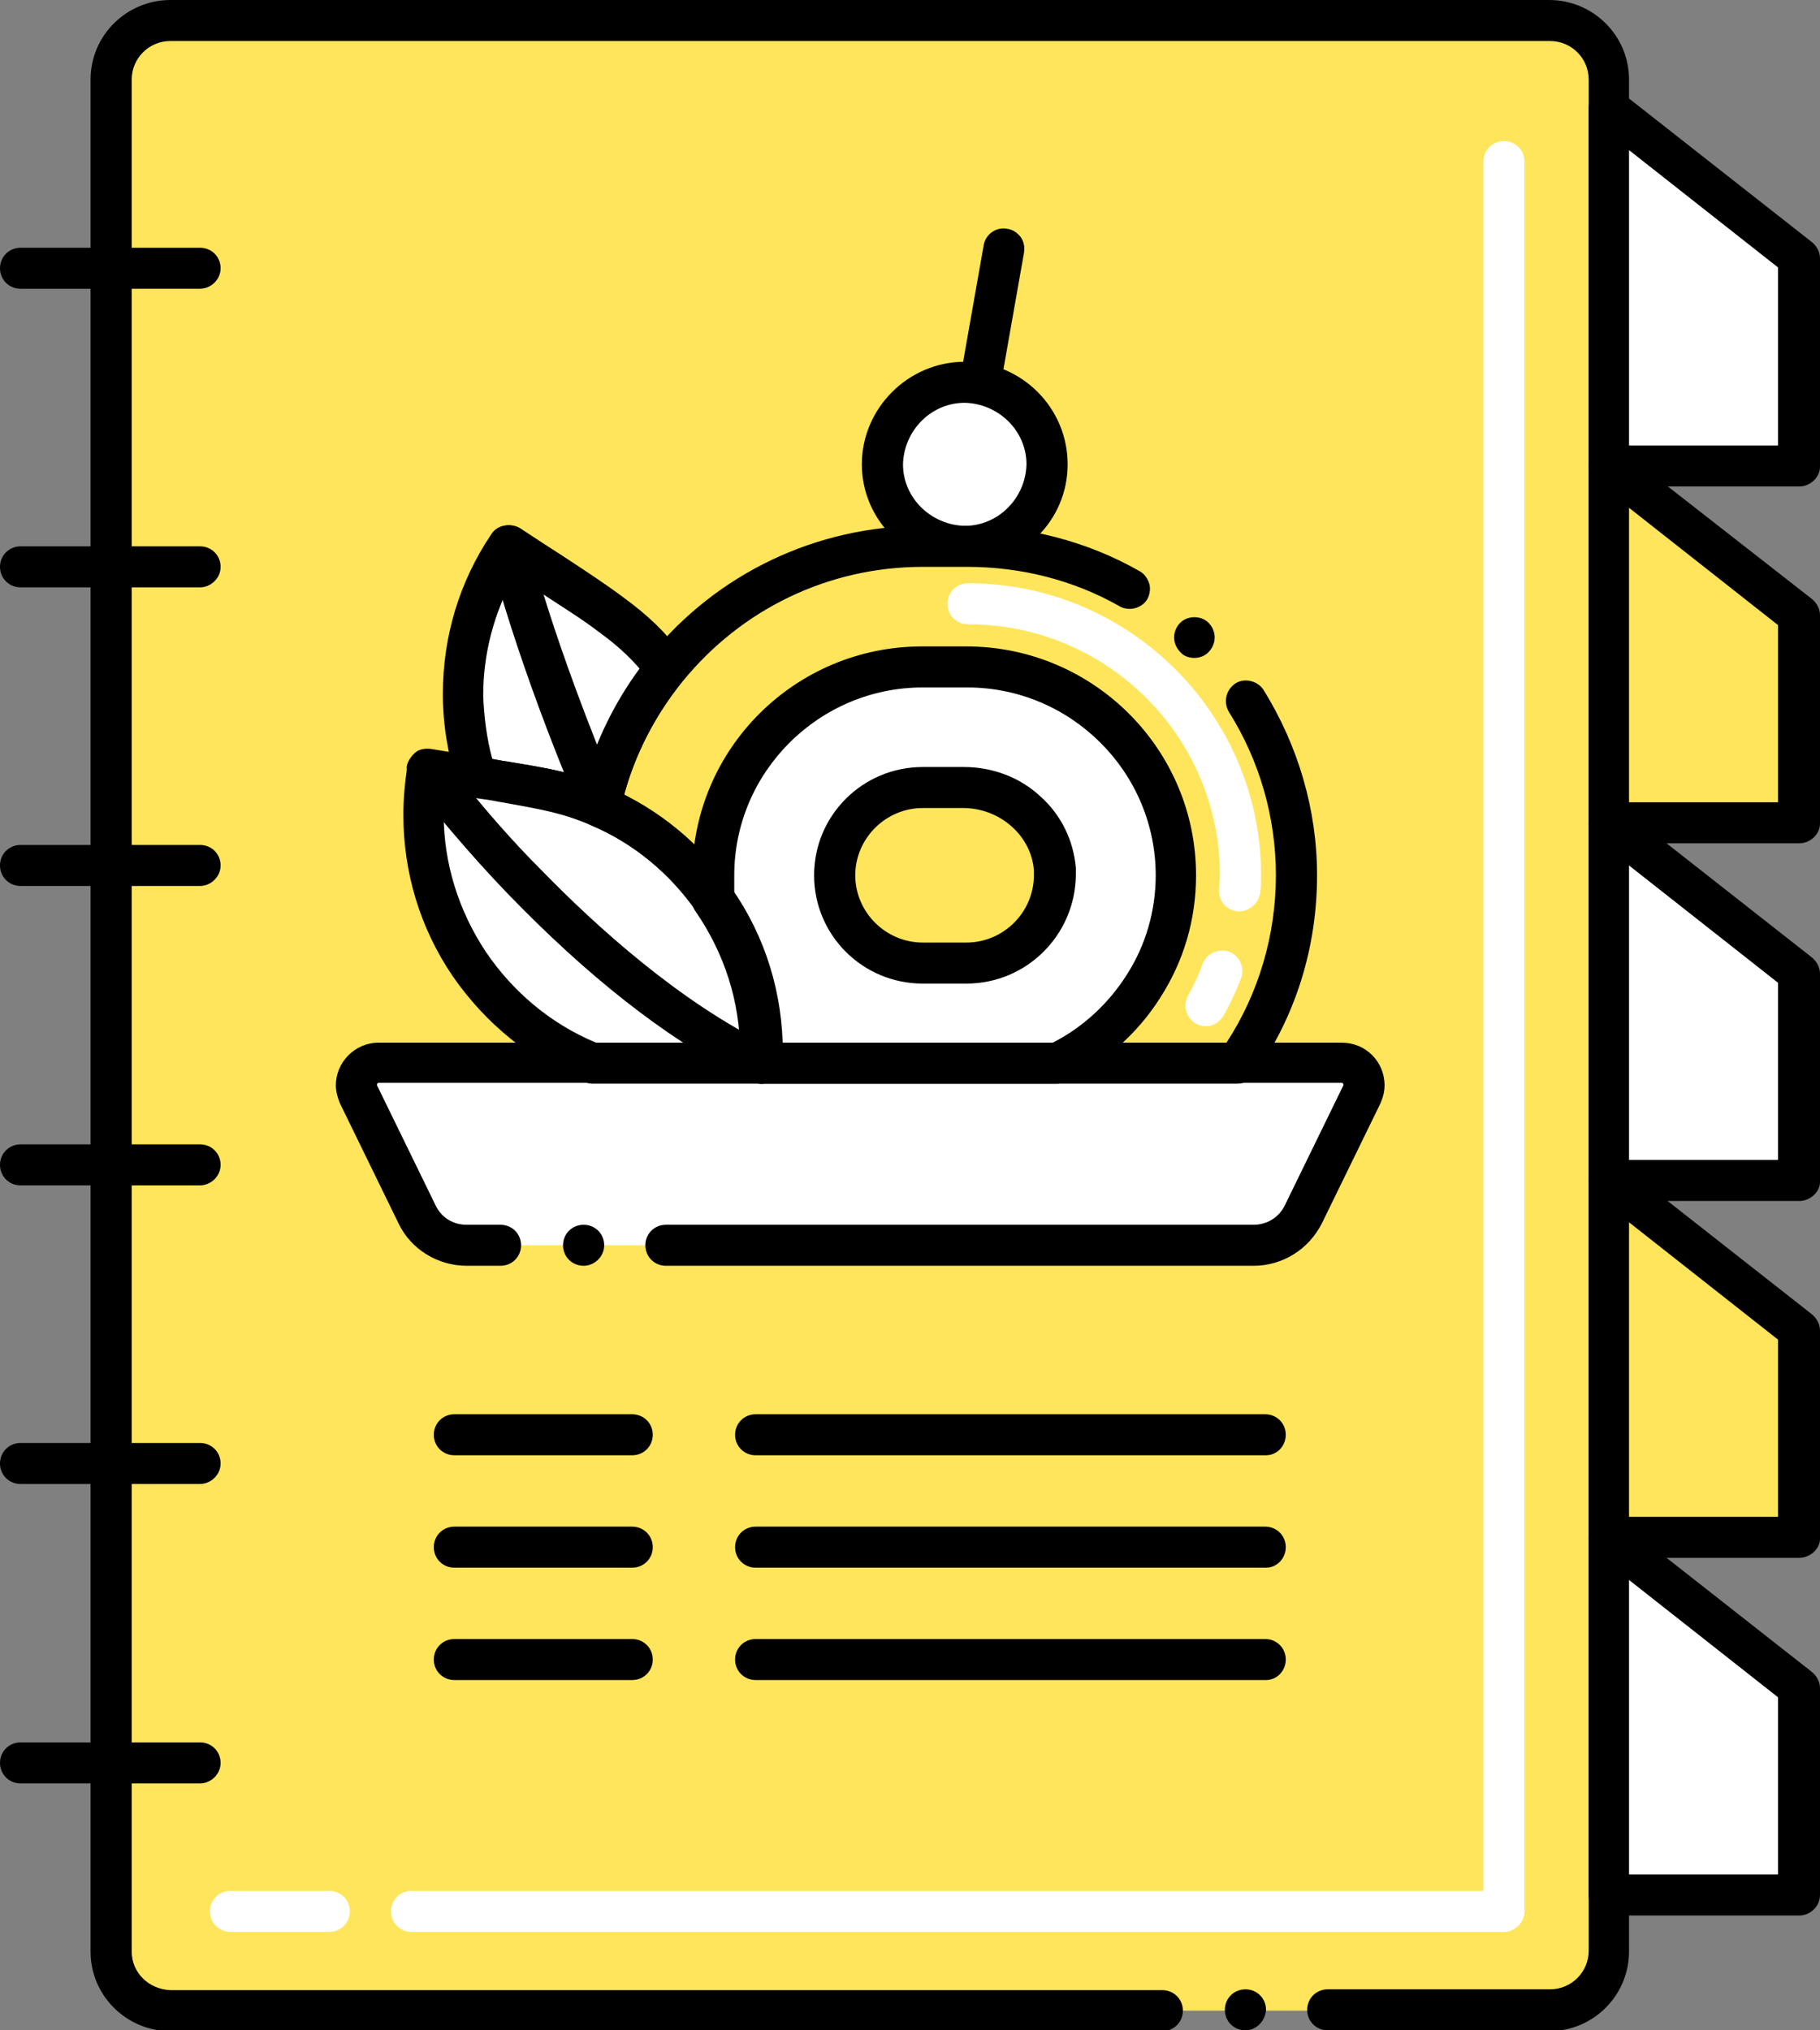 <svg width="130" height="145" viewBox="0 0 130 145" fill="none" xmlns="http://www.w3.org/2000/svg">
<rect x="0" y="0" width="130" height="145" fill="#808080" stroke="none"/>
<g clip-path="url(#clip0_109_4205)">
<path d="M7.938 5.683V139.376C7.938 141.719 9.819 143.594 12.171 143.594H110.656C113.008 143.594 114.889 141.719 114.889 139.376V5.683C114.889 3.339 113.008 1.465 110.656 1.465H12.171C9.878 1.465 7.938 3.339 7.938 5.683Z" fill="#FFE55B"/>
<path d="M107.422 137.97H29.398C28.575 137.97 27.928 137.325 27.928 136.505C27.928 135.685 28.575 135.04 29.398 135.04H105.952V11.541C105.952 10.721 106.599 10.077 107.422 10.077C108.245 10.077 108.892 10.721 108.892 11.541V136.505C108.892 137.325 108.186 137.97 107.422 137.97ZM23.519 137.97H16.463C15.64 137.97 14.993 137.325 14.993 136.505C14.993 135.685 15.64 135.04 16.463 135.04H23.519C24.342 135.04 24.989 135.685 24.989 136.505C24.989 137.325 24.342 137.97 23.519 137.97Z" fill="white"/>
<path d="M94.84 145C94.016 145 93.37 144.356 93.37 143.535C93.37 142.715 94.016 142.071 94.84 142.071H110.715C112.243 142.071 113.478 140.84 113.478 139.317V5.683C113.478 4.16 112.243 2.929 110.715 2.929H12.171C10.642 2.929 9.408 4.16 9.408 5.683V139.376C9.408 140.899 10.642 142.071 12.171 142.129H83.021C83.844 142.129 84.491 142.774 84.491 143.594C84.491 144.414 83.844 145.059 83.021 145.059H12.171C9.055 145.059 6.468 142.539 6.468 139.376V5.683C6.468 2.519 9.055 0 12.171 0H110.656C113.772 0 116.359 2.519 116.359 5.683V139.376C116.359 142.481 113.831 145.059 110.656 145.059H94.84C94.84 145 94.84 145 94.84 145ZM88.96 145C88.137 145 87.49 144.356 87.49 143.535C87.49 142.715 88.137 142.071 88.96 142.071C89.783 142.071 90.43 142.715 90.43 143.535C90.371 144.356 89.724 145 88.96 145Z" fill="black"/>
<path d="M14.288 20.622H1.47C0.647 20.622 0 19.978 0 19.157C0 18.337 0.647 17.693 1.47 17.693H14.288C15.111 17.693 15.758 18.337 15.758 19.157C15.758 19.978 15.052 20.622 14.288 20.622Z" fill="black"/>
<path d="M14.288 41.947H1.47C0.647 41.947 0 41.303 0 40.483C0 39.663 0.647 39.018 1.47 39.018H14.288C15.111 39.018 15.758 39.663 15.758 40.483C15.758 41.303 15.052 41.947 14.288 41.947Z" fill="black"/>
<path d="M14.288 63.273H1.47C0.647 63.273 0 62.628 0 61.808C0 60.988 0.647 60.343 1.47 60.343H14.288C15.111 60.343 15.758 60.988 15.758 61.808C15.758 62.628 15.052 63.273 14.288 63.273Z" fill="black"/>
<path d="M14.288 84.656H1.47C0.647 84.656 0 84.012 0 83.192C0 82.372 0.647 81.727 1.47 81.727H14.288C15.111 81.727 15.758 82.372 15.758 83.192C15.758 84.012 15.052 84.656 14.288 84.656Z" fill="black"/>
<path d="M14.288 105.982H1.47C0.647 105.982 0 105.337 0 104.517C0 103.697 0.647 103.052 1.47 103.052H14.288C15.111 103.052 15.758 103.697 15.758 104.517C15.758 105.337 15.052 105.982 14.288 105.982Z" fill="black"/>
<path d="M14.288 127.366H1.47C0.647 127.366 0 126.721 0 125.901C0 125.081 0.647 124.436 1.47 124.436H14.288C15.111 124.436 15.758 125.081 15.758 125.901C15.758 126.721 15.052 127.366 14.288 127.366Z" fill="black"/>
<path d="M128.53 33.277H114.889V7.733L128.53 18.396V33.277Z" fill="white"/>
<path d="M128.53 58.762H114.889V33.277L128.53 43.939V58.762Z" fill="#FFE55B"/>
<path d="M128.53 84.305H114.889V58.762L128.53 69.424V84.305Z" fill="white"/>
<path d="M128.53 109.79H114.889V84.305L128.53 94.968V109.79Z" fill="#FFE55B"/>
<path d="M128.53 135.333H114.889V109.79L128.53 120.453V135.333Z" fill="white"/>
<path d="M128.53 34.741H114.948C114.125 34.741 113.478 34.097 113.478 33.277V7.733C113.478 7.147 113.772 6.679 114.301 6.444C114.83 6.21 115.418 6.269 115.83 6.62L129.412 17.283C129.765 17.576 130 17.986 130 18.454V33.335C130 34.097 129.294 34.741 128.53 34.741ZM116.359 31.812H127.001V19.099L116.359 10.721V31.812Z" fill="black"/>
<path d="M128.53 60.226H114.948C114.125 60.226 113.478 59.582 113.478 58.762V33.277C113.478 32.691 113.772 32.222 114.301 31.988C114.83 31.754 115.418 31.812 115.83 32.164L129.412 42.768C129.765 43.061 130 43.471 130 43.939V58.82C130 59.582 129.294 60.226 128.53 60.226ZM116.359 57.297H127.001V44.642L116.359 36.265V57.297Z" fill="black"/>
<path d="M128.53 85.77H114.948C114.125 85.77 113.478 85.125 113.478 84.305V58.82C113.478 58.234 113.772 57.766 114.301 57.531C114.83 57.297 115.418 57.356 115.83 57.707L129.412 68.37C129.765 68.663 130 69.073 130 69.541V84.422C130 85.125 129.294 85.77 128.53 85.77ZM116.359 82.84H127.001V70.186L116.359 61.808V82.84Z" fill="black"/>
<path d="M128.53 111.254H114.948C114.125 111.254 113.478 110.61 113.478 109.79V84.305C113.478 83.719 113.772 83.25 114.301 83.016C114.83 82.782 115.418 82.84 115.83 83.192L129.412 93.855C129.765 94.147 130 94.558 130 95.026V109.907C130 110.61 129.294 111.254 128.53 111.254ZM116.359 108.325H127.001V95.671L116.359 87.293V108.325Z" fill="black"/>
<path d="M128.53 136.798H114.948C114.125 136.798 113.478 136.154 113.478 135.333V109.848C113.478 109.263 113.772 108.794 114.301 108.56C114.83 108.325 115.418 108.384 115.83 108.735L129.412 119.398C129.765 119.691 130 120.101 130 120.57V135.333C130 136.154 129.294 136.798 128.53 136.798ZM116.359 133.869H127.001V121.214L116.359 112.836V133.869Z" fill="black"/>
<path d="M47.567 47.689C45.273 50.501 43.627 53.84 42.863 57.531C40.276 56.36 38.571 56.242 34.043 55.481C32.338 50.091 32.985 44.057 36.336 39.018C43.216 43.588 45.156 44.525 47.567 47.689Z" fill="white"/>
<path d="M92.606 62.511C92.606 67.491 91.077 72.119 88.372 75.927H54.388C54.564 71.65 53.329 67.608 50.977 64.269C48.978 61.398 46.215 59.055 42.863 57.59C43.628 53.899 45.333 50.56 47.567 47.748C51.918 42.416 58.503 39.018 65.912 39.018H69.028C82.081 39.018 92.606 49.505 92.606 62.511Z" fill="#FFE55B"/>
<path d="M86.138 73.291C85.902 73.291 85.667 73.232 85.432 73.115C84.726 72.705 84.491 71.826 84.844 71.123C85.256 70.42 85.608 69.659 85.902 68.838C86.196 68.077 87.019 67.725 87.784 67.96C88.548 68.252 88.901 69.073 88.666 69.834C88.313 70.713 87.901 71.65 87.431 72.471C87.137 72.998 86.667 73.291 86.138 73.291ZM88.489 65.089H88.431C87.607 65.03 87.019 64.327 87.078 63.566C87.078 63.214 87.137 62.863 87.137 62.511C87.137 52.61 79.082 44.584 69.145 44.584C68.322 44.584 67.675 43.939 67.675 43.119C67.675 42.299 68.322 41.654 69.145 41.654C80.669 41.654 90.077 51.028 90.077 62.511C90.077 62.921 90.077 63.331 90.018 63.741C89.9 64.503 89.254 65.089 88.489 65.089Z" fill="white"/>
<path d="M83.962 62.511C83.962 68.428 80.493 73.525 75.496 75.927H54.329C54.505 71.651 53.27 67.608 50.919 64.269V62.511C50.919 54.309 57.621 47.63 65.853 47.63H68.969C77.26 47.63 83.962 54.309 83.962 62.511Z" fill="white"/>
<path d="M59.62 62.511C59.62 59.055 62.442 56.242 65.911 56.242H68.851C72.203 56.242 75.142 58.762 75.378 62.101C75.613 65.733 72.732 68.78 69.086 68.78H65.97C62.442 68.78 59.62 65.968 59.62 62.511Z" fill="#FFE55B"/>
<path d="M69.028 70.245H65.912C61.619 70.245 58.15 66.788 58.15 62.511C58.15 58.234 61.619 54.778 65.912 54.778H68.851C70.85 54.778 72.791 55.481 74.261 56.828C75.79 58.176 76.671 59.992 76.848 61.984C76.848 62.16 76.848 62.335 76.848 62.511C76.789 66.788 73.32 70.245 69.028 70.245ZM65.912 57.707C63.266 57.707 61.09 59.875 61.09 62.511C61.09 65.147 63.266 67.315 65.912 67.315H69.028C71.674 67.315 73.849 65.147 73.849 62.511C73.849 62.394 73.849 62.277 73.849 62.16C73.673 59.699 71.439 57.707 68.793 57.707H65.912Z" fill="black"/>
<path d="M69.969 28.883C69.91 28.883 69.792 28.883 69.733 28.883C68.91 28.766 68.381 28.004 68.557 27.184L70.263 17.517C70.38 16.756 71.144 16.17 71.968 16.346C72.379 16.404 72.673 16.638 72.908 16.931C73.144 17.283 73.202 17.634 73.144 18.044L71.438 27.711C71.262 28.356 70.674 28.883 69.969 28.883Z" fill="black"/>
<path d="M68.91 39.018C72.157 39.018 74.79 36.395 74.79 33.16C74.79 29.924 72.157 27.301 68.91 27.301C65.663 27.301 63.03 29.924 63.03 33.16C63.03 36.395 65.663 39.018 68.91 39.018Z" fill="white"/>
<path d="M68.91 40.424C64.853 40.424 61.56 37.144 61.56 33.16C61.56 29.176 64.853 25.836 68.91 25.836C72.967 25.836 76.26 29.117 76.26 33.16C76.26 37.202 72.967 40.424 68.91 40.424ZM68.91 28.766C66.499 28.766 64.559 30.758 64.5 33.16C64.5 35.562 66.499 37.495 68.91 37.554C71.321 37.554 73.261 35.562 73.32 33.16C73.32 30.758 71.321 28.824 68.91 28.766Z" fill="black"/>
<path d="M50.977 64.21C48.978 61.34 46.215 58.996 42.863 57.531C40.276 56.36 38.571 56.242 34.044 55.481L30.516 54.895C28.987 63.976 34.044 72.588 42.275 75.927C47.332 75.927 49.272 75.927 54.387 75.927C54.564 71.651 53.27 67.55 50.977 64.21Z" fill="white"/>
<path d="M95.839 75.927H54.387C43.922 75.927 37.278 75.927 27.047 75.927C25.871 75.927 25.107 77.157 25.636 78.153L29.81 86.707C30.457 88.055 31.809 88.933 33.338 88.933H89.548C91.077 88.933 92.429 88.055 93.076 86.707L97.25 78.153C97.721 77.099 96.956 75.927 95.839 75.927Z" fill="white"/>
<path d="M89.548 90.398H47.567C46.744 90.398 46.097 89.754 46.097 88.933C46.097 88.113 46.744 87.469 47.567 87.469H89.548C90.489 87.469 91.371 86.941 91.782 86.063L95.957 77.509V77.451C95.957 77.392 95.898 77.333 95.839 77.333H27.047C26.988 77.333 26.929 77.392 26.929 77.451C26.929 77.451 26.929 77.451 26.929 77.509L31.104 86.063C31.515 86.941 32.338 87.469 33.338 87.469H35.749C36.572 87.469 37.219 88.113 37.219 88.933C37.219 89.754 36.572 90.398 35.749 90.398H33.338C31.28 90.398 29.34 89.226 28.458 87.352L24.283 78.798C24.107 78.388 23.989 77.919 23.989 77.509C23.989 75.869 25.342 74.463 27.047 74.463H95.839C97.544 74.463 98.897 75.81 98.897 77.509C98.897 77.978 98.779 78.388 98.603 78.798L94.428 87.352C93.487 89.226 91.606 90.398 89.548 90.398ZM41.687 90.398C40.864 90.398 40.217 89.754 40.217 88.933C40.217 88.113 40.864 87.469 41.687 87.469C42.51 87.469 43.157 88.113 43.157 88.933C43.157 89.754 42.452 90.398 41.687 90.398Z" fill="black"/>
<path d="M42.863 58.996C42.687 58.996 42.451 58.937 42.275 58.879C40.217 58 38.865 57.766 35.631 57.18C35.102 57.121 34.455 57.004 33.808 56.887C33.279 56.828 32.809 56.418 32.632 55.891C31.986 53.84 31.633 51.731 31.633 49.564C31.633 45.463 32.809 41.537 35.102 38.139C35.513 37.495 36.513 37.319 37.16 37.729C38.218 38.432 39.218 39.077 40.041 39.604C41.922 40.834 43.333 41.772 44.509 42.651C46.273 43.939 47.508 45.111 48.743 46.752C49.154 47.279 49.154 48.04 48.743 48.568C46.567 51.263 45.038 54.485 44.333 57.824C44.215 58.234 43.98 58.644 43.569 58.82C43.275 58.937 43.098 58.996 42.863 58.996ZM35.161 54.192C35.455 54.251 35.749 54.309 36.043 54.368C38.512 54.778 40.1 55.012 41.805 55.598C42.628 52.786 43.921 50.15 45.685 47.748C44.862 46.81 44.039 46.048 42.745 45.111C41.687 44.291 40.276 43.412 38.395 42.182C37.865 41.83 37.336 41.479 36.748 41.127C35.278 43.764 34.514 46.693 34.514 49.681C34.573 51.145 34.749 52.669 35.161 54.192Z" fill="black"/>
<path d="M88.372 77.392H54.387C53.975 77.392 53.623 77.216 53.329 76.923C53.035 76.63 52.917 76.279 52.917 75.869C52.917 75.634 52.917 75.341 52.917 75.107C52.917 71.533 51.8 68.077 49.742 65.089C47.861 62.394 45.273 60.226 42.216 58.937C41.569 58.645 41.217 58 41.393 57.297C42.216 53.489 43.921 49.915 46.449 46.81C51.212 40.952 58.326 37.554 65.911 37.554H69.086C73.378 37.554 77.671 38.667 81.375 40.776C81.728 40.952 81.963 41.303 82.08 41.655C82.198 42.006 82.139 42.416 81.963 42.768C81.61 43.412 80.669 43.705 79.964 43.295C76.671 41.42 72.908 40.483 69.086 40.483H65.911C59.208 40.483 52.976 43.471 48.742 48.685C46.802 51.087 45.391 53.84 44.568 56.77C47.625 58.293 50.271 60.636 52.212 63.449C54.505 66.729 55.739 70.537 55.857 74.463H87.607C89.9 70.948 91.135 66.788 91.135 62.511C91.135 58.352 89.959 54.309 87.784 50.853C87.372 50.15 87.549 49.271 88.254 48.802C88.901 48.392 89.842 48.626 90.253 49.271C92.723 53.255 94.075 57.824 94.075 62.511C94.075 67.667 92.546 72.588 89.606 76.748C89.312 77.158 88.901 77.392 88.372 77.392ZM85.314 46.986C84.961 46.986 84.55 46.869 84.315 46.576C83.727 45.99 83.727 45.111 84.256 44.525C84.785 43.939 85.785 43.939 86.314 44.467C86.902 45.053 86.902 45.931 86.373 46.517C86.137 46.81 85.726 46.986 85.314 46.986Z" fill="black"/>
<path d="M75.495 77.392H54.328C53.917 77.392 53.564 77.216 53.27 76.923C52.976 76.63 52.858 76.279 52.858 75.869C52.858 75.634 52.858 75.4 52.858 75.107C52.858 71.533 51.741 68.077 49.683 65.089C49.507 64.855 49.448 64.562 49.448 64.269V62.511C49.448 53.489 56.798 46.166 65.853 46.166H69.028C78.082 46.166 85.432 53.489 85.432 62.511C85.432 65.675 84.55 68.663 82.845 71.299C81.199 73.877 78.847 75.927 76.142 77.216C75.966 77.333 75.731 77.392 75.495 77.392ZM55.857 74.463H75.201C77.377 73.35 79.2 71.65 80.493 69.6C81.845 67.491 82.551 65.03 82.551 62.511C82.551 55.129 76.495 49.095 69.086 49.095H65.911C58.503 49.095 52.447 55.129 52.447 62.511V63.8C54.564 66.964 55.739 70.654 55.857 74.463Z" fill="black"/>
<path d="M54.387 77.392H42.275C42.099 77.392 41.922 77.333 41.746 77.275C37.924 75.751 34.69 73.115 32.338 69.717C29.986 66.261 28.811 62.277 28.811 58.176C28.811 57.004 28.928 55.832 29.105 54.661C29.163 54.309 29.398 53.958 29.692 53.723C29.986 53.489 30.398 53.43 30.81 53.489L34.337 54.075C34.984 54.192 35.572 54.309 36.16 54.368C39.335 54.895 41.099 55.188 43.51 56.242C47.038 57.766 50.095 60.285 52.27 63.449C54.681 66.905 55.916 70.948 55.916 75.166C55.916 75.459 55.916 75.751 55.916 76.044C55.798 76.748 55.152 77.392 54.387 77.392ZM42.569 74.463H52.917C52.8 71.123 51.683 67.901 49.742 65.089C47.861 62.394 45.274 60.226 42.216 58.937C40.158 58.059 38.806 57.824 35.513 57.238C34.984 57.121 34.337 57.063 33.691 56.946L31.75 56.594C31.692 57.121 31.692 57.648 31.692 58.176C31.692 61.632 32.75 65.03 34.69 67.96C36.63 70.83 39.335 73.115 42.569 74.463Z" fill="black"/>
<path d="M54.387 77.392C54.152 77.392 53.917 77.333 53.741 77.275C48.508 74.756 42.981 70.596 37.336 64.913C34.514 62.101 31.751 58.879 29.457 55.95C29.399 55.891 29.34 55.832 29.34 55.832C29.105 55.539 29.046 55.129 29.046 54.778C29.105 54.368 29.34 54.075 29.634 53.84C30.281 53.372 31.221 53.547 31.692 54.133C31.809 54.309 31.986 54.485 32.162 54.719C32.574 55.246 33.044 55.832 33.573 56.477C34.69 57.824 36.454 59.933 38.689 62.16C42.569 66.144 48.566 71.592 54.975 74.697C55.681 75.049 56.034 75.927 55.681 76.63C55.446 77.04 54.916 77.392 54.387 77.392Z" fill="black"/>
<path d="M42.863 58.996C42.275 58.996 41.746 58.645 41.511 58.117C36.866 47.22 34.984 39.663 34.925 39.311C34.867 38.96 34.925 38.55 35.102 38.198C35.278 37.846 35.631 37.612 35.984 37.554C36.748 37.378 37.571 37.846 37.748 38.667C37.865 39.135 37.983 39.604 38.1 39.956C38.336 40.776 38.688 42.065 39.218 43.705C40.158 46.634 41.805 51.321 44.215 57.004C44.392 57.356 44.392 57.766 44.215 58.117C44.039 58.469 43.804 58.762 43.451 58.937C43.216 58.996 43.039 58.996 42.863 58.996Z" fill="black"/>
<path d="M45.156 103.931H32.456C31.633 103.931 30.986 103.287 30.986 102.467C30.986 101.647 31.633 101.002 32.456 101.002H45.156C45.98 101.002 46.626 101.647 46.626 102.467C46.626 103.287 45.98 103.931 45.156 103.931Z" fill="black"/>
<path d="M45.156 111.958H32.456C31.633 111.958 30.986 111.313 30.986 110.493C30.986 109.673 31.633 109.028 32.456 109.028H45.156C45.98 109.028 46.626 109.673 46.626 110.493C46.626 111.313 45.98 111.958 45.156 111.958Z" fill="black"/>
<path d="M45.156 119.984H32.456C31.633 119.984 30.986 119.339 30.986 118.519C30.986 117.699 31.633 117.055 32.456 117.055H45.156C45.98 117.055 46.626 117.699 46.626 118.519C46.626 119.339 45.98 119.984 45.156 119.984Z" fill="black"/>
<path d="M90.43 103.931H53.976C53.153 103.931 52.506 103.287 52.506 102.467C52.506 101.647 53.153 101.002 53.976 101.002H90.371C91.194 101.002 91.841 101.647 91.841 102.467C91.841 103.287 91.194 103.931 90.43 103.931Z" fill="black"/>
<path d="M90.43 111.958H53.976C53.153 111.958 52.506 111.313 52.506 110.493C52.506 109.673 53.153 109.028 53.976 109.028H90.371C91.194 109.028 91.841 109.673 91.841 110.493C91.841 111.313 91.194 111.958 90.43 111.958Z" fill="black"/>
<path d="M90.43 119.984H53.976C53.153 119.984 52.506 119.339 52.506 118.519C52.506 117.699 53.153 117.055 53.976 117.055H90.371C91.194 117.055 91.841 117.699 91.841 118.519C91.841 119.339 91.194 119.984 90.43 119.984Z" fill="black"/>
</g>
<defs>
<clipPath id="clip0_109_4205">
<rect width="130" height="145" fill="white"/>
</clipPath>
</defs>
</svg>
